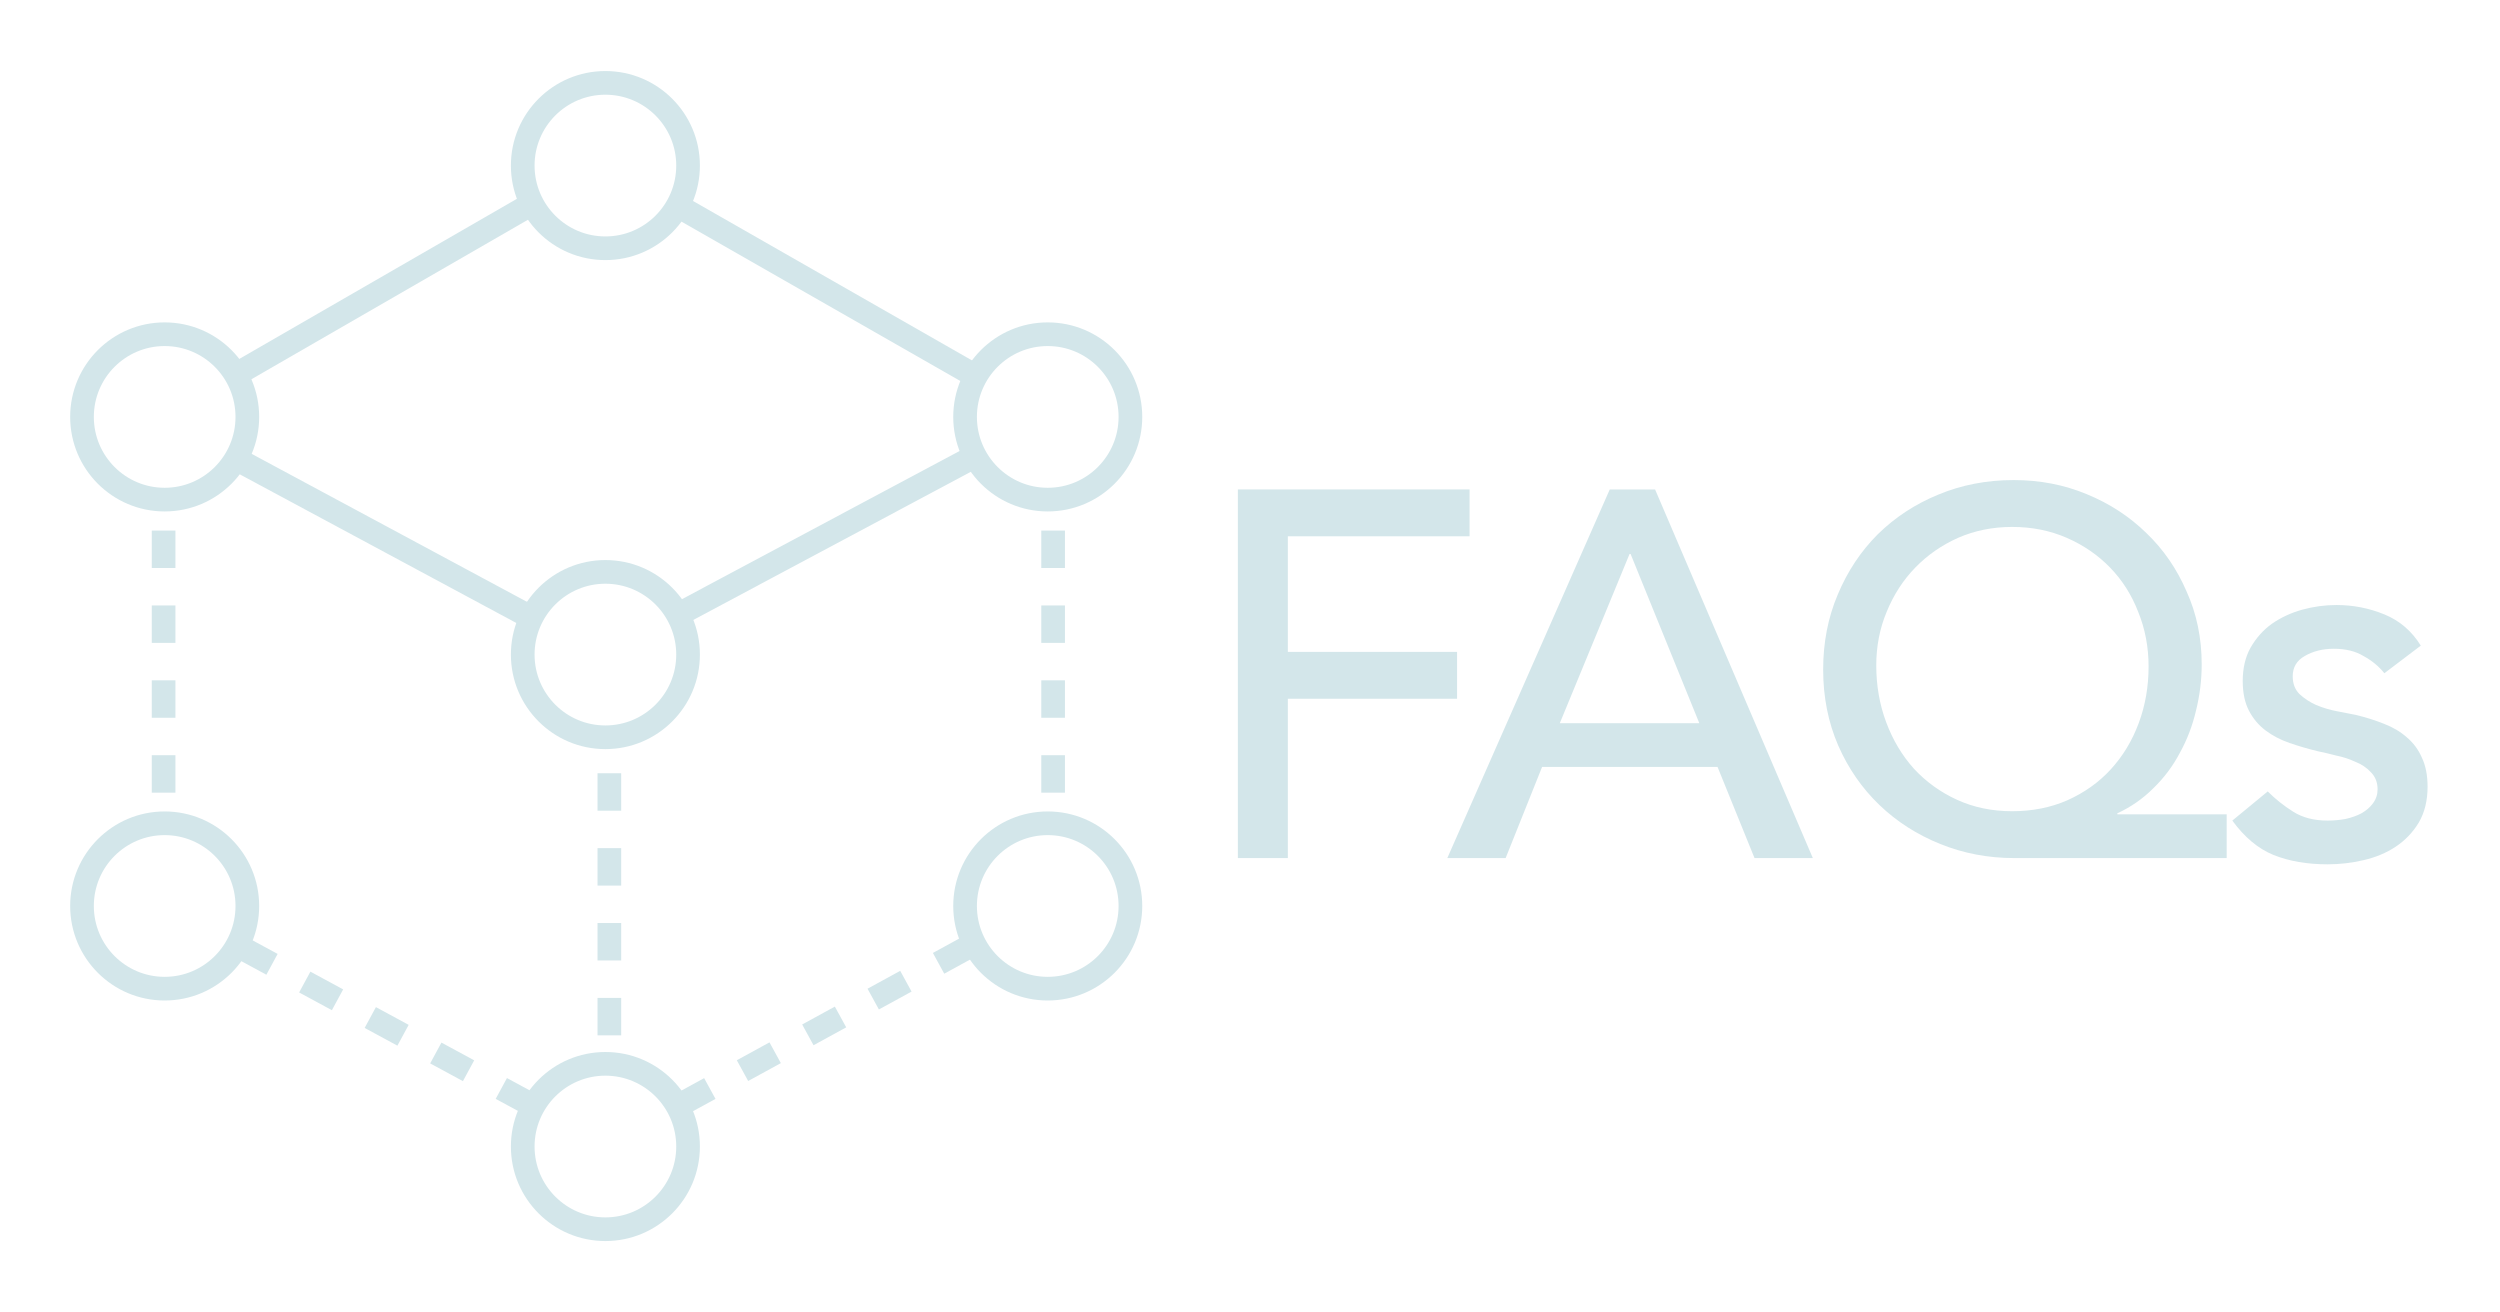 <?xml version="1.0" encoding="UTF-8" standalone="no"?>
<!-- Created with Inkscape (http://www.inkscape.org/) -->

<svg
   xmlns:dc="http://purl.org/dc/elements/1.1/"
   xmlns:cc="http://creativecommons.org/ns#"
   xmlns:rdf="http://www.w3.org/1999/02/22-rdf-syntax-ns#"
   xmlns:svg="http://www.w3.org/2000/svg"
   xmlns="http://www.w3.org/2000/svg"
   xmlns:sodipodi="http://sodipodi.sourceforge.net/DTD/sodipodi-0.dtd"
   xmlns:inkscape="http://www.inkscape.org/namespaces/inkscape"
   version="1.1"
   id="svg2"
   xml:space="preserve"
   width="70.403"
   height="36.959"
   viewBox="0 0 70.403 36.959"
   sodipodi:docname="FAQ-off.svg"
   inkscape:version="0.92.2 5c3e80d, 2017-08-06"
   inkscape:export-filename="/Users/adam/Dropbox/NMRBox/web-graphics/support-tab/FAQ-off.png"
   inkscape:export-xdpi="198.99001"
   inkscape:export-ydpi="198.99001"><defs
     id="defs6"><clipPath
       clipPathUnits="userSpaceOnUse"
       id="clipPath22"><path
         d="M 0,40 H 240 V 0 H 0 Z"
         id="path20"
         inkscape:connector-curvature="0" /></clipPath><clipPath
       clipPathUnits="userSpaceOnUse"
       id="clipPath30"><path
         d="M 5.047,34.831 H 18.969 V 18.755 H 5.047 Z"
         id="path28"
         inkscape:connector-curvature="0" /></clipPath><clipPath
       clipPathUnits="userSpaceOnUse"
       id="clipPath114"><path
         d="M 0,40 H 240 V 0 H 0 Z"
         id="path112"
         inkscape:connector-curvature="0" /></clipPath><clipPath
       clipPathUnits="userSpaceOnUse"
       id="clipPath122"><path
         d="m 125.026,34.831 h 13.922 V 18.755 h -13.922 z"
         id="path120"
         inkscape:connector-curvature="0" /></clipPath><clipPath
       clipPathUnits="userSpaceOnUse"
       id="clipPath22-2"><path
         d="M 0,40 H 240 V 0 H 0 Z"
         id="path20-5"
         inkscape:connector-curvature="0" /></clipPath><clipPath
       clipPathUnits="userSpaceOnUse"
       id="clipPath30-4"><path
         d="M 5.047,34.831 H 18.969 V 18.755 H 5.047 Z"
         id="path28-2"
         inkscape:connector-curvature="0" /></clipPath><clipPath
       clipPathUnits="userSpaceOnUse"
       id="clipPath22-7"><path
         d="M 0,40 H 240 V 0 H 0 Z"
         id="path20-8"
         inkscape:connector-curvature="0" /></clipPath><clipPath
       clipPathUnits="userSpaceOnUse"
       id="clipPath30-1"><path
         d="M 5.047,34.831 H 18.969 V 18.755 H 5.047 Z"
         id="path28-7"
         inkscape:connector-curvature="0" /></clipPath><clipPath
       clipPathUnits="userSpaceOnUse"
       id="clipPath22-74"><path
         d="M 0,40 H 240 V 0 H 0 Z"
         id="path20-9"
         inkscape:connector-curvature="0" /></clipPath><clipPath
       clipPathUnits="userSpaceOnUse"
       id="clipPath30-6"><path
         d="M 5.047,34.831 H 18.969 V 18.755 H 5.047 Z"
         id="path28-9"
         inkscape:connector-curvature="0" /></clipPath><clipPath
       clipPathUnits="userSpaceOnUse"
       id="clipPath30-5"><path
         d="M 5.047,34.831 H 18.969 V 18.755 H 5.047 Z"
         id="path28-6"
         inkscape:connector-curvature="0" /></clipPath></defs><sodipodi:namedview
     pagecolor="#007e99"
     bordercolor="#666666"
     borderopacity="1"
     objecttolerance="10"
     gridtolerance="10"
     guidetolerance="10"
     inkscape:pageopacity="0"
     inkscape:pageshadow="2"
     inkscape:window-width="2313"
     inkscape:window-height="1293"
     id="namedview4"
     showgrid="false"
     fit-margin-top="2"
     fit-margin-left="2"
     fit-margin-right="2"
     fit-margin-bottom="2"
     inkscape:zoom="21.987695"
     inkscape:cx="21.170933"
     inkscape:cy="18.479267"
     inkscape:window-x="65"
     inkscape:window-y="23"
     inkscape:window-maximized="0"
     inkscape:current-layer="g10"
     inkscape:pagecheckerboard="true" /><g
     id="g10"
     inkscape:groupmode="layer"
     inkscape:label="team-icon-about-240x40"
     transform="matrix(1.333,0,0,-1.333,-92.979,3.259)"><g
       transform="translate(70.484,-38.224)"
       id="g888"><g
         aria-label="FAQs"
         transform="scale(1,-1)"
         style="font-style:normal;font-variant:normal;font-weight:normal;font-stretch:normal;font-size:16.875px;line-height:125%;font-family:sans-serif;-inkscape-font-specification:'sans-serif, Normal';text-align:start;letter-spacing:0px;word-spacing:0px;writing-mode:lr-tb;text-anchor:start;fill:#d3e6ea;fill-opacity:1;stroke:none;stroke-width:0.75px;stroke-linecap:butt;stroke-linejoin:miter;stroke-opacity:1"
         id="text1003-2"><path
           d="m 25.419,-30.329 h 4.895 v 0.99 h -3.839 v 2.442 h 3.575 v 0.99 h -3.575 v 3.366 h -1.056 z"
           style="font-style:normal;font-variant:normal;font-weight:500;font-stretch:normal;font-size:11px;font-family:Avenir;-inkscape-font-specification:'Avenir, Medium';font-variant-ligatures:normal;font-variant-caps:normal;font-variant-numeric:normal;font-feature-settings:normal;text-align:start;letter-spacing:-0.3px;writing-mode:lr-tb;text-anchor:start;fill:#d3e6ea;fill-opacity:1;stroke-width:0.75px"
           id="path869" /><path
           d="m 33.276,-30.329 h 0.957 l 3.333,7.788 h -1.232 l -0.781,-1.925 h -3.707 l -0.77,1.925 h -1.232 z m 1.892,4.939 -1.452,-3.575 h -0.022 l -1.474,3.575 z"
           style="font-style:normal;font-variant:normal;font-weight:500;font-stretch:normal;font-size:11px;font-family:Avenir;-inkscape-font-specification:'Avenir, Medium';font-variant-ligatures:normal;font-variant-caps:normal;font-variant-numeric:normal;font-feature-settings:normal;text-align:start;letter-spacing:-0.3px;writing-mode:lr-tb;text-anchor:start;fill:#d3e6ea;fill-opacity:1;stroke-width:0.75px"
           id="path871" /><path
           d="m 46.309,-22.541 h -4.488 q -0.825,0 -1.562,-0.297 -0.737,-0.297 -1.287,-0.825 -0.55,-0.528 -0.869,-1.254 -0.319,-0.737 -0.319,-1.606 0,-0.858 0.308,-1.584 0.308,-0.737 0.847,-1.276 0.55,-0.539 1.276,-0.836 0.737,-0.308 1.595,-0.308 0.825,0 1.54,0.297 0.726,0.297 1.265,0.825 0.539,0.517 0.847,1.232 0.319,0.704 0.319,1.54 0,0.495 -0.121,0.979 -0.11,0.473 -0.341,0.891 -0.22,0.418 -0.561,0.748 -0.33,0.33 -0.759,0.528 v 0.022 h 2.31 z m -4.532,-0.99 q 0.638,0 1.166,-0.231 0.539,-0.242 0.913,-0.649 0.385,-0.418 0.594,-0.979 0.209,-0.561 0.209,-1.199 0,-0.616 -0.22,-1.155 -0.209,-0.539 -0.594,-0.935 -0.385,-0.396 -0.913,-0.627 -0.528,-0.231 -1.155,-0.231 -0.616,0 -1.144,0.231 -0.517,0.231 -0.902,0.627 -0.385,0.396 -0.605,0.935 -0.22,0.528 -0.22,1.133 0,0.638 0.209,1.199 0.209,0.561 0.583,0.979 0.385,0.418 0.913,0.66 0.528,0.242 1.166,0.242 z"
           style="font-style:normal;font-variant:normal;font-weight:500;font-stretch:normal;font-size:11px;font-family:Avenir;-inkscape-font-specification:'Avenir, Medium';font-variant-ligatures:normal;font-variant-caps:normal;font-variant-numeric:normal;font-feature-settings:normal;text-align:start;letter-spacing:-0.3px;writing-mode:lr-tb;text-anchor:start;fill:#d3e6ea;fill-opacity:1;stroke-width:0.75px"
           id="path873" /><path
           d="m 49.64,-26.446 q -0.176,-0.22 -0.44,-0.363 -0.253,-0.154 -0.627,-0.154 -0.352,0 -0.616,0.154 -0.253,0.143 -0.253,0.429 0,0.231 0.143,0.374 0.154,0.143 0.352,0.231 0.209,0.088 0.44,0.132 0.231,0.044 0.396,0.077 0.319,0.077 0.594,0.187 0.286,0.11 0.484,0.286 0.209,0.176 0.319,0.429 0.121,0.253 0.121,0.616 0,0.44 -0.187,0.759 -0.187,0.308 -0.484,0.506 -0.297,0.198 -0.682,0.286 -0.374,0.088 -0.759,0.088 -0.649,0 -1.144,-0.198 -0.484,-0.198 -0.869,-0.726 l 0.748,-0.616 q 0.242,0.242 0.539,0.429 0.297,0.187 0.726,0.187 0.187,0 0.374,-0.033 0.198,-0.044 0.341,-0.121 0.154,-0.088 0.242,-0.209 0.099,-0.132 0.099,-0.297 0,-0.22 -0.143,-0.363 -0.132,-0.143 -0.33,-0.22 -0.187,-0.088 -0.407,-0.132 -0.209,-0.055 -0.374,-0.088 -0.319,-0.077 -0.605,-0.176 -0.286,-0.099 -0.506,-0.264 -0.22,-0.165 -0.352,-0.418 -0.132,-0.253 -0.132,-0.627 0,-0.407 0.165,-0.704 0.176,-0.308 0.451,-0.506 0.286,-0.198 0.638,-0.297 0.363,-0.099 0.726,-0.099 0.528,0 1.012,0.198 0.484,0.198 0.77,0.66 z"
           style="font-style:normal;font-variant:normal;font-weight:500;font-stretch:normal;font-size:11px;font-family:Avenir;-inkscape-font-specification:'Avenir, Medium';font-variant-ligatures:normal;font-variant-caps:normal;font-variant-numeric:normal;font-feature-settings:normal;text-align:start;letter-spacing:-0.3px;writing-mode:lr-tb;text-anchor:start;fill:#d3e6ea;fill-opacity:1;stroke-width:0.75px"
           id="path875" /></g><g
         style="stroke:#d3e6ea;stroke-opacity:1"
         transform="translate(13.804,37.171)"
         id="g40-9"><path
           inkscape:connector-curvature="0"
           id="path42-1"
           style="fill:none;stroke:#d3e6ea;stroke-width:0.5;stroke-linecap:butt;stroke-linejoin:miter;stroke-miterlimit:10;stroke-dasharray:none;stroke-opacity:1"
           d="m 0,0 c 0,-0.965 -0.782,-1.747 -1.747,-1.747 -0.964,0 -1.746,0.782 -1.746,1.747 0,0.965 0.782,1.747 1.746,1.747 C -0.782,1.747 0,0.965 0,0 Z" /></g><g
         style="stroke:#d3e6ea;stroke-opacity:1"
         transform="translate(13.804,26.84)"
         id="g44-5"><path
           inkscape:connector-curvature="0"
           id="path46-8"
           style="fill:none;stroke:#d3e6ea;stroke-width:0.5;stroke-linecap:butt;stroke-linejoin:miter;stroke-miterlimit:10;stroke-dasharray:none;stroke-opacity:1"
           d="m 0,0 c 0,-0.965 -0.782,-1.747 -1.747,-1.747 -0.964,0 -1.746,0.782 -1.746,1.747 0,0.965 0.782,1.747 1.746,1.747 C -0.782,1.747 0,0.965 0,0 Z" /></g><g
         style="stroke:#d3e6ea;stroke-opacity:1"
         transform="translate(13.804,16.447)"
         id="g48-8"><path
           inkscape:connector-curvature="0"
           id="path50-0"
           style="fill:none;stroke:#d3e6ea;stroke-width:0.5;stroke-linecap:butt;stroke-linejoin:miter;stroke-miterlimit:10;stroke-dasharray:none;stroke-opacity:1"
           d="m 0,0 c 0,-0.965 -0.782,-1.747 -1.747,-1.747 -0.964,0 -1.746,0.782 -1.746,1.747 0,0.965 0.782,1.747 1.746,1.747 C -0.782,1.747 0,0.965 0,0 Z" /></g><g
         style="stroke:#d3e6ea;stroke-opacity:1"
         transform="translate(4.493,21.529)"
         id="g52-4"><path
           inkscape:connector-curvature="0"
           id="path54-0"
           style="fill:none;stroke:#d3e6ea;stroke-width:0.5;stroke-linecap:butt;stroke-linejoin:miter;stroke-miterlimit:10;stroke-dasharray:none;stroke-opacity:1"
           d="m 0,0 c 0,-0.965 -0.782,-1.747 -1.747,-1.747 -0.964,0 -1.746,0.782 -1.746,1.747 0,0.965 0.782,1.747 1.746,1.747 C -0.782,1.747 0,0.965 0,0 Z" /></g><g
         style="stroke:#d3e6ea;stroke-opacity:1"
         transform="translate(4.493,31.861)"
         id="g56-8"><path
           inkscape:connector-curvature="0"
           id="path58-5"
           style="fill:none;stroke:#d3e6ea;stroke-width:0.5;stroke-linecap:butt;stroke-linejoin:miter;stroke-miterlimit:10;stroke-dasharray:none;stroke-opacity:1"
           d="m 0,0 c 0,-0.965 -0.782,-1.747 -1.747,-1.747 -0.964,0 -1.746,0.782 -1.746,1.747 0,0.965 0.782,1.747 1.746,1.747 C -0.782,1.747 0,0.965 0,0 Z" /></g><g
         style="stroke:#d3e6ea;stroke-opacity:1"
         transform="translate(23.149,21.529)"
         id="g60-5"><path
           inkscape:connector-curvature="0"
           id="path62-9"
           style="fill:none;stroke:#d3e6ea;stroke-width:0.5;stroke-linecap:butt;stroke-linejoin:miter;stroke-miterlimit:10;stroke-dasharray:none;stroke-opacity:1"
           d="m 0,0 c 0,-0.965 -0.782,-1.747 -1.747,-1.747 -0.964,0 -1.746,0.782 -1.746,1.747 0,0.965 0.782,1.747 1.746,1.747 C -0.782,1.747 0,0.965 0,0 Z" /></g><g
         style="stroke:#d3e6ea;stroke-opacity:1"
         transform="translate(23.149,31.861)"
         id="g64-5"><path
           inkscape:connector-curvature="0"
           id="path66-7"
           style="fill:none;stroke:#d3e6ea;stroke-width:0.5;stroke-linecap:butt;stroke-linejoin:miter;stroke-miterlimit:10;stroke-dasharray:none;stroke-opacity:1"
           d="m 0,0 c 0,-0.965 -0.782,-1.747 -1.747,-1.747 -0.964,0 -1.746,0.782 -1.746,1.747 0,0.965 0.782,1.747 1.746,1.747 C -0.782,1.747 0,0.965 0,0 Z" /></g><g
         style="stroke:#d3e6ea;stroke-opacity:1"
         transform="translate(21.516,29.46)"
         id="g68-7"><path
           inkscape:connector-curvature="0"
           id="path70-3"
           style="fill:none;stroke:#d3e6ea;stroke-width:0.5;stroke-linecap:butt;stroke-linejoin:miter;stroke-miterlimit:10;stroke-dasharray:0.791, 0.791;stroke-dashoffset:0;stroke-opacity:1"
           d="M 0,0 V -6.211" /></g><g
         style="stroke:#d3e6ea;stroke-opacity:1"
         transform="translate(2.724,29.46)"
         id="g72-7"><path
           inkscape:connector-curvature="0"
           id="path74-6"
           style="fill:none;stroke:#d3e6ea;stroke-width:0.5;stroke-linecap:butt;stroke-linejoin:miter;stroke-miterlimit:10;stroke-dasharray:0.791, 0.791;stroke-dashoffset:0;stroke-opacity:1"
           d="M 0,0 V -6.211" /></g><g
         style="stroke:#d3e6ea;stroke-opacity:1"
         transform="translate(12.141,24.333)"
         id="g76-4"><path
           inkscape:connector-curvature="0"
           id="path78-3"
           style="fill:none;stroke:#d3e6ea;stroke-width:0.5;stroke-linecap:butt;stroke-linejoin:miter;stroke-miterlimit:10;stroke-dasharray:0.791, 0.791;stroke-dashoffset:0;stroke-opacity:1"
           d="M 0,0 V -6.211" /></g><g
         style="stroke:#d3e6ea;stroke-opacity:1"
         transform="translate(4.296,32.782)"
         id="g80-5"><path
           inkscape:connector-curvature="0"
           id="path82-4"
           style="fill:none;stroke:#d3e6ea;stroke-width:0.5;stroke-linecap:butt;stroke-linejoin:miter;stroke-miterlimit:10;stroke-dasharray:none;stroke-opacity:1"
           d="M 0,0 6.21,3.582" /></g><g
         style="stroke:#d3e6ea;stroke-opacity:1"
         transform="translate(13.573,17.295)"
         id="g84-5"><path
           inkscape:connector-curvature="0"
           id="path86-6"
           style="fill:none;stroke:#d3e6ea;stroke-width:0.5;stroke-linecap:butt;stroke-linejoin:miter;stroke-miterlimit:10;stroke-dasharray:0.787, 0.787;stroke-dashoffset:0;stroke-opacity:1"
           d="M 0,0 6.262,3.427" /></g><g
         style="stroke:#d3e6ea;stroke-opacity:1"
         transform="translate(4.322,20.671)"
         id="g88-9"><path
           inkscape:connector-curvature="0"
           id="path90-4"
           style="fill:none;stroke:#d3e6ea;stroke-width:0.5;stroke-linecap:butt;stroke-linejoin:miter;stroke-miterlimit:10;stroke-dasharray:0.787, 0.787;stroke-dashoffset:0;stroke-opacity:1"
           d="M 0,0 6.236,-3.376" /></g><g
         style="stroke:#d3e6ea;stroke-opacity:1"
         transform="translate(13.599,36.312)"
         id="g92-3"><path
           inkscape:connector-curvature="0"
           id="path94-6"
           style="fill:none;stroke:#d3e6ea;stroke-width:0.5;stroke-linecap:butt;stroke-linejoin:miter;stroke-miterlimit:10;stroke-dasharray:none;stroke-opacity:1"
           d="M 0,0 6.313,-3.608" /></g><g
         style="stroke:#d3e6ea;stroke-opacity:1"
         transform="translate(4.271,30.965)"
         id="g96-3"><path
           inkscape:connector-curvature="0"
           id="path98-4"
           style="fill:none;stroke:#d3e6ea;stroke-width:0.5;stroke-linecap:butt;stroke-linejoin:miter;stroke-miterlimit:10;stroke-dasharray:none;stroke-opacity:1"
           d="M 0,0 6.184,-3.324" /></g><g
         style="stroke:#d3e6ea;stroke-opacity:1"
         transform="translate(13.586,27.68)"
         id="g100-7"><path
           inkscape:connector-curvature="0"
           id="path102-4"
           style="fill:none;stroke:#d3e6ea;stroke-width:0.5;stroke-linecap:butt;stroke-linejoin:miter;stroke-miterlimit:10;stroke-dasharray:none;stroke-opacity:1"
           d="M 0,0 6.3,3.363" /></g></g></g></svg>
